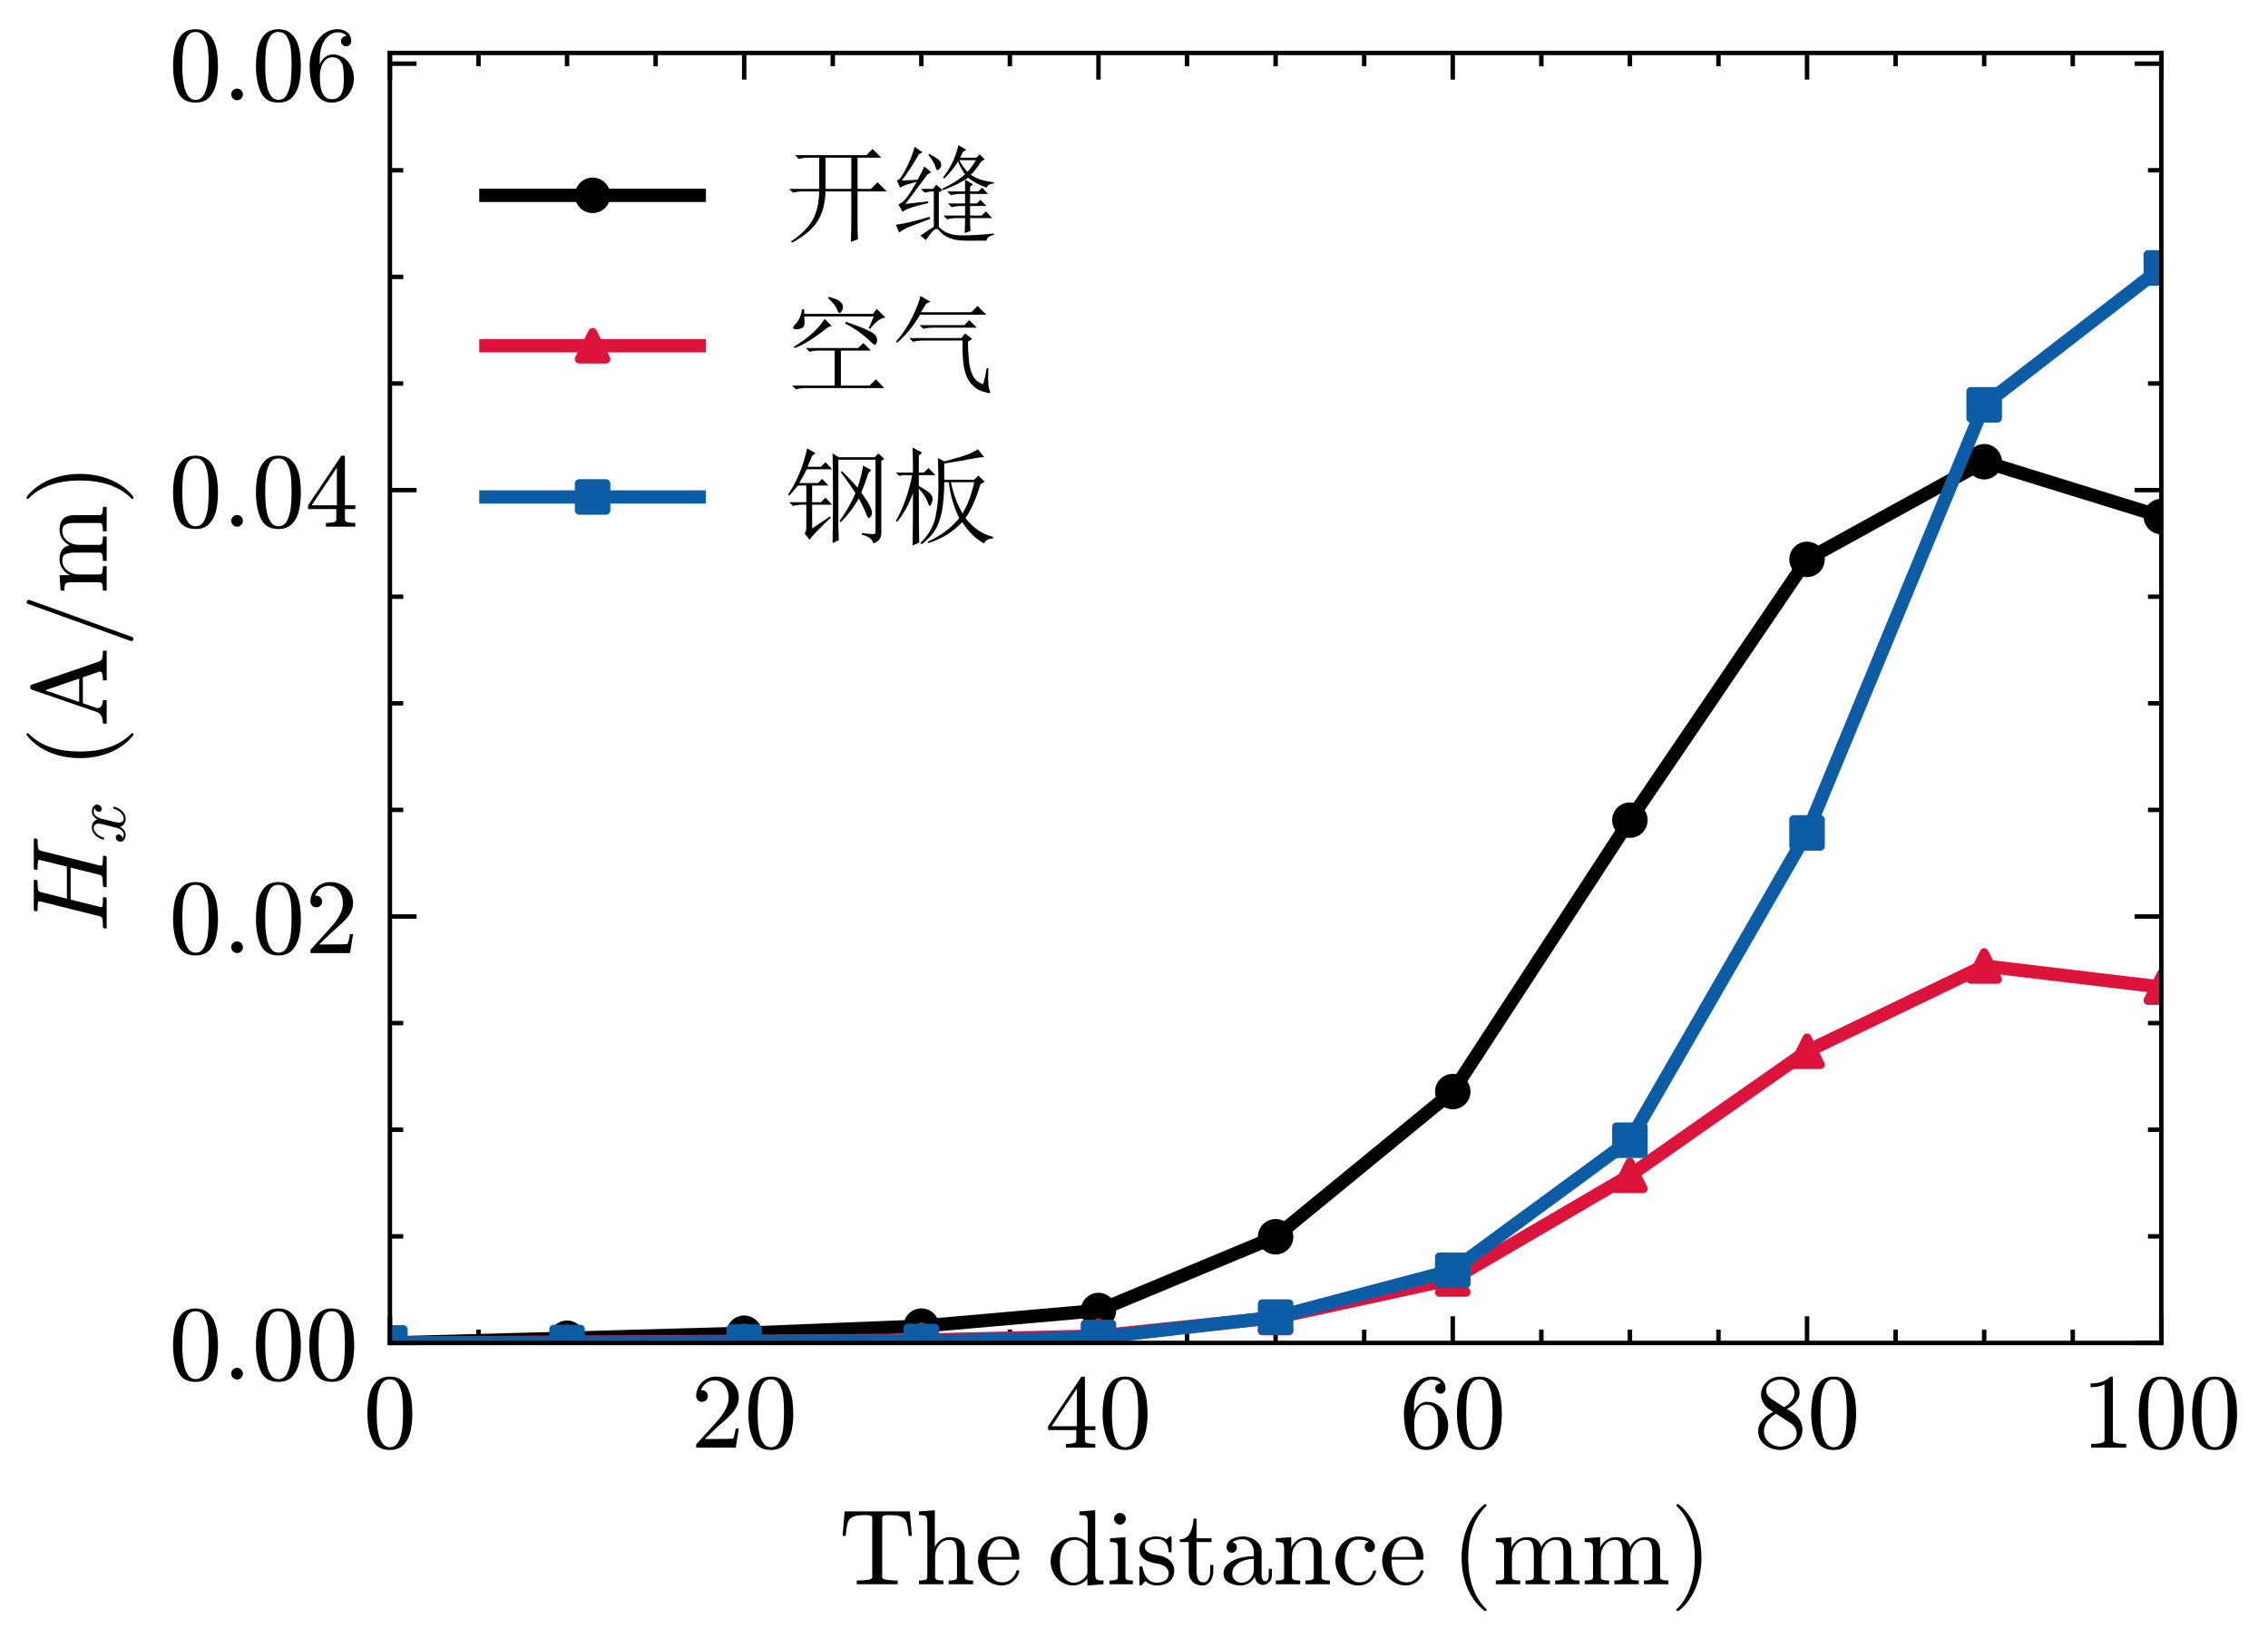 <?xml version="1.0" encoding="utf-8" standalone="no"?>
<!DOCTYPE svg PUBLIC "-//W3C//DTD SVG 1.1//EN"
  "http://www.w3.org/Graphics/SVG/1.1/DTD/svg11.dtd">
<!-- Created with matplotlib (https://matplotlib.org/) -->
<svg height="184.252pt" version="1.1" viewBox="0 0 255.118 184.252" width="255.118pt" xmlns="http://www.w3.org/2000/svg" xmlns:xlink="http://www.w3.org/1999/xlink">
 <defs>
  <style type="text/css">*{stroke-linecap:butt;stroke-linejoin:round;}</style>
 </defs>
 <g id="figure_1">
  <g id="patch_1">
   <path d="M 0 184.252 
L 255.118 184.252 
L 255.118 0 
L 0 0 
z
" style="fill:#ffffff;"/>
  </g>
  <g id="axes_1">
   <g id="patch_2">
    <path d="M 43.86 151.098 
L 243.118 151.098 
L 243.118 5.955 
L 43.86 5.955 
z
" style="fill:#ffffff;"/>
   </g>
   <g id="matplotlib.axis_1">
    <g id="xtick_1">
     <g id="line2d_1">
      <defs>
       <path d="M 0 0 
L 0 -3 
" id="m8d237d978a" style="stroke:#000000;stroke-width:0.5;"/>
      </defs>
      <g>
       <use style="stroke:#000000;stroke-width:0.5;" x="43.86" xlink:href="#m8d237d978a" y="151.098"/>
      </g>
     </g>
     <g id="line2d_2">
      <defs>
       <path d="M 0 0 
L 0 3 
" id="m10b334f732" style="stroke:#000000;stroke-width:0.5;"/>
      </defs>
      <g>
       <use style="stroke:#000000;stroke-width:0.5;" x="43.86" xlink:href="#m10b334f732" y="5.955"/>
      </g>
     </g>
     <g id="text_1">
      <!-- $\mathdefault{0}$ -->
      <g transform="translate(40.86 162.925)scale(0.12 -0.12)">
       <defs>
        <path d="M 25 -2.203 
Q 12.75 -2.203 8.328 7.875 
Q 3.906 17.969 3.906 31.891 
Q 3.906 40.578 5.484 48.234 
Q 7.078 55.906 11.781 61.25 
Q 16.5 66.609 25 66.609 
Q 31.594 66.609 35.781 63.375 
Q 39.984 60.156 42.188 55.047 
Q 44.391 49.953 45.188 44.109 
Q 46 38.281 46 31.891 
Q 46 23.297 44.406 15.797 
Q 42.828 8.297 38.188 3.047 
Q 33.547 -2.203 25 -2.203 
z
M 25 0.391 
Q 30.562 0.391 33.297 6.094 
Q 36.031 11.812 36.672 18.75 
Q 37.312 25.688 37.312 33.5 
Q 37.312 41.016 36.672 47.359 
Q 36.031 53.719 33.312 58.859 
Q 30.609 64.016 25 64.016 
Q 19.344 64.016 16.609 58.828 
Q 13.875 53.656 13.234 47.328 
Q 12.594 41.016 12.594 33.5 
Q 12.594 27.938 12.859 23 
Q 13.141 18.062 14.312 12.812 
Q 15.484 7.562 18.094 3.969 
Q 20.703 0.391 25 0.391 
z
" id="Cmr10-48"/>
       </defs>
       <use transform="translate(0 0.391)" xlink:href="#Cmr10-48"/>
      </g>
     </g>
    </g>
    <g id="xtick_2">
     <g id="line2d_3">
      <g>
       <use style="stroke:#000000;stroke-width:0.5;" x="83.712" xlink:href="#m8d237d978a" y="151.098"/>
      </g>
     </g>
     <g id="line2d_4">
      <g>
       <use style="stroke:#000000;stroke-width:0.5;" x="83.712" xlink:href="#m10b334f732" y="5.955"/>
      </g>
     </g>
     <g id="text_2">
      <!-- $\mathdefault{20}$ -->
      <g transform="translate(77.712 162.925)scale(0.12 -0.12)">
       <defs>
        <path d="M 4.984 0 
L 4.984 2.688 
Q 4.984 2.938 5.172 3.219 
L 20.703 20.406 
Q 24.219 24.219 26.406 26.797 
Q 28.609 29.391 30.75 32.766 
Q 32.906 36.141 34.156 39.625 
Q 35.406 43.109 35.406 47.016 
Q 35.406 51.125 33.891 54.859 
Q 32.375 58.594 29.375 60.844 
Q 26.375 63.094 22.125 63.094 
Q 17.781 63.094 14.312 60.469 
Q 10.844 57.859 9.422 53.719 
Q 9.812 53.812 10.5 53.812 
Q 12.75 53.812 14.328 52.297 
Q 15.922 50.781 15.922 48.391 
Q 15.922 46.094 14.328 44.5 
Q 12.75 42.922 10.5 42.922 
Q 8.156 42.922 6.562 44.547 
Q 4.984 46.188 4.984 48.391 
Q 4.984 52.156 6.391 55.438 
Q 7.812 58.734 10.469 61.297 
Q 13.141 63.875 16.484 65.234 
Q 19.828 66.609 23.578 66.609 
Q 29.297 66.609 34.219 64.188 
Q 39.156 61.766 42.031 57.344 
Q 44.922 52.938 44.922 47.016 
Q 44.922 42.672 43.016 38.766 
Q 41.109 34.859 38.125 31.656 
Q 35.156 28.469 30.516 24.406 
Q 25.875 20.359 24.422 19 
L 13.094 8.109 
L 22.703 8.109 
Q 29.781 8.109 34.547 8.219 
Q 39.312 8.344 39.594 8.594 
Q 40.766 9.859 42 17.828 
L 44.922 17.828 
L 42.094 0 
z
" id="Cmr10-50"/>
       </defs>
       <use transform="translate(0 0.391)" xlink:href="#Cmr10-50"/>
       <use transform="translate(50 0.391)" xlink:href="#Cmr10-48"/>
      </g>
     </g>
    </g>
    <g id="xtick_3">
     <g id="line2d_5">
      <g>
       <use style="stroke:#000000;stroke-width:0.5;" x="123.563" xlink:href="#m8d237d978a" y="151.098"/>
      </g>
     </g>
     <g id="line2d_6">
      <g>
       <use style="stroke:#000000;stroke-width:0.5;" x="123.563" xlink:href="#m10b334f732" y="5.955"/>
      </g>
     </g>
     <g id="text_3">
      <!-- $\mathdefault{40}$ -->
      <g transform="translate(117.563 162.925)scale(0.12 -0.12)">
       <defs>
        <path d="M 2.781 16.5 
L 2.781 20.016 
L 33.688 66.109 
Q 34.031 66.609 34.719 66.609 
L 36.188 66.609 
Q 37.312 66.609 37.312 65.484 
L 37.312 20.016 
L 47.125 20.016 
L 47.125 16.5 
L 37.312 16.5 
L 37.312 6.688 
Q 37.312 4.641 40.234 4.078 
Q 43.172 3.516 47.016 3.516 
L 47.016 0 
L 19.484 0 
L 19.484 3.516 
Q 23.344 3.516 26.266 4.078 
Q 29.203 4.641 29.203 6.688 
L 29.203 16.5 
z
M 6.109 20.016 
L 29.781 20.016 
L 29.781 55.422 
z
" id="Cmr10-52"/>
       </defs>
       <use transform="translate(0 0.391)" xlink:href="#Cmr10-52"/>
       <use transform="translate(50 0.391)" xlink:href="#Cmr10-48"/>
      </g>
     </g>
    </g>
    <g id="xtick_4">
     <g id="line2d_7">
      <g>
       <use style="stroke:#000000;stroke-width:0.5;" x="163.415" xlink:href="#m8d237d978a" y="151.098"/>
      </g>
     </g>
     <g id="line2d_8">
      <g>
       <use style="stroke:#000000;stroke-width:0.5;" x="163.415" xlink:href="#m10b334f732" y="5.955"/>
      </g>
     </g>
     <g id="text_4">
      <!-- $\mathdefault{60}$ -->
      <g transform="translate(157.415 162.925)scale(0.12 -0.12)">
       <defs>
        <path d="M 25 -2.203 
Q 18.797 -2.203 14.641 1.094 
Q 10.5 4.391 8.219 9.641 
Q 5.953 14.891 5.078 20.656 
Q 4.203 26.422 4.203 32.328 
Q 4.203 40.234 7.281 48.188 
Q 10.359 56.156 16.328 61.375 
Q 22.312 66.609 30.516 66.609 
Q 33.938 66.609 36.891 65.312 
Q 39.844 64.016 41.531 61.5 
Q 43.219 58.984 43.219 55.422 
Q 43.219 53.375 41.828 51.984 
Q 40.438 50.594 38.375 50.594 
Q 36.422 50.594 35 52 
Q 33.594 53.422 33.594 55.422 
Q 33.594 57.375 35 58.781 
Q 36.422 60.203 38.375 60.203 
L 38.922 60.203 
Q 37.641 62.016 35.328 62.859 
Q 33.016 63.719 30.516 63.719 
Q 27.484 63.719 24.922 62.391 
Q 22.359 61.078 20.312 58.828 
Q 18.266 56.594 16.891 53.875 
Q 15.531 51.172 14.766 47.703 
Q 14.016 44.234 13.812 41.203 
Q 13.625 38.188 13.625 33.594 
Q 15.375 37.703 18.594 40.312 
Q 21.828 42.922 25.875 42.922 
Q 30.328 42.922 33.984 41.109 
Q 37.641 39.312 40.281 36.109 
Q 42.922 32.906 44.312 28.797 
Q 45.703 24.703 45.703 20.516 
Q 45.703 14.656 43.094 9.344 
Q 40.484 4.047 35.734 0.922 
Q 31 -2.203 25 -2.203 
z
M 25 0.984 
Q 28.859 0.984 31.203 2.734 
Q 33.547 4.5 34.641 7.391 
Q 35.75 10.297 36.016 13.25 
Q 36.281 16.219 36.281 20.516 
Q 36.281 26.172 35.734 30.172 
Q 35.203 34.188 32.812 37.234 
Q 30.422 40.281 25.484 40.281 
Q 21.438 40.281 18.828 37.547 
Q 16.219 34.812 15.016 30.641 
Q 13.812 26.469 13.812 22.609 
Q 13.812 21.297 13.922 20.609 
Q 13.922 20.453 13.891 20.359 
Q 13.875 20.266 13.812 20.125 
Q 13.812 15.828 14.688 11.422 
Q 15.578 7.031 18.062 4 
Q 20.562 0.984 25 0.984 
z
" id="Cmr10-54"/>
       </defs>
       <use transform="translate(0 0.391)" xlink:href="#Cmr10-54"/>
       <use transform="translate(50 0.391)" xlink:href="#Cmr10-48"/>
      </g>
     </g>
    </g>
    <g id="xtick_5">
     <g id="line2d_9">
      <g>
       <use style="stroke:#000000;stroke-width:0.5;" x="203.266" xlink:href="#m8d237d978a" y="151.098"/>
      </g>
     </g>
     <g id="line2d_10">
      <g>
       <use style="stroke:#000000;stroke-width:0.5;" x="203.266" xlink:href="#m10b334f732" y="5.955"/>
      </g>
     </g>
     <g id="text_5">
      <!-- $\mathdefault{80}$ -->
      <g transform="translate(197.266 162.925)scale(0.12 -0.12)">
       <defs>
        <path d="M 4.203 15.188 
Q 4.203 21.188 8.156 25.797 
Q 12.109 30.422 18.312 33.5 
L 14.594 35.891 
Q 11.188 38.141 9.031 41.875 
Q 6.891 45.609 6.891 49.703 
Q 6.891 54.5 9.406 58.344 
Q 11.922 62.203 16.094 64.406 
Q 20.266 66.609 25 66.609 
Q 29.438 66.609 33.562 64.797 
Q 37.703 62.984 40.359 59.609 
Q 43.016 56.25 43.016 51.609 
Q 43.016 48.25 41.422 45.359 
Q 39.844 42.484 37.078 40.188 
Q 34.328 37.891 31.203 36.281 
L 36.922 32.625 
Q 40.875 30.031 43.281 25.828 
Q 45.703 21.625 45.703 17 
Q 45.703 11.578 42.797 7.125 
Q 39.891 2.688 35.109 0.234 
Q 30.328 -2.203 25 -2.203 
Q 19.828 -2.203 15.016 -0.094 
Q 10.203 2 7.203 5.984 
Q 4.203 9.969 4.203 15.188 
z
M 9.625 15.188 
Q 9.625 11.234 11.797 7.953 
Q 13.969 4.688 17.531 2.828 
Q 21.094 0.984 25 0.984 
Q 30.812 0.984 35.547 4.375 
Q 40.281 7.766 40.281 13.375 
Q 40.281 15.281 39.516 17.156 
Q 38.766 19.047 37.422 20.578 
Q 36.078 22.125 34.422 23.094 
L 21 31.781 
Q 17.875 30.125 15.25 27.578 
Q 12.641 25.047 11.125 21.875 
Q 9.625 18.703 9.625 15.188 
z
M 16.5 45.703 
L 28.609 37.891 
Q 32.812 40.328 35.5 43.797 
Q 38.188 47.266 38.188 51.609 
Q 38.188 54.984 36.297 57.781 
Q 34.422 60.594 31.391 62.156 
Q 28.375 63.719 24.906 63.719 
Q 21.875 63.719 18.797 62.547 
Q 15.719 61.375 13.719 59.047 
Q 11.719 56.734 11.719 53.609 
Q 11.719 48.922 16.5 45.703 
z
" id="Cmr10-56"/>
       </defs>
       <use transform="translate(0 0.391)" xlink:href="#Cmr10-56"/>
       <use transform="translate(50 0.391)" xlink:href="#Cmr10-48"/>
      </g>
     </g>
    </g>
    <g id="xtick_6">
     <g id="line2d_11">
      <g>
       <use style="stroke:#000000;stroke-width:0.5;" x="243.118" xlink:href="#m8d237d978a" y="151.098"/>
      </g>
     </g>
     <g id="line2d_12">
      <g>
       <use style="stroke:#000000;stroke-width:0.5;" x="243.118" xlink:href="#m10b334f732" y="5.955"/>
      </g>
     </g>
     <g id="text_6">
      <!-- $\mathdefault{100}$ -->
      <g transform="translate(234.118 162.925)scale(0.12 -0.12)">
       <defs>
        <path d="M 9.281 0 
L 9.281 3.516 
Q 21.781 3.516 21.781 6.688 
L 21.781 59.188 
Q 16.609 56.688 8.688 56.688 
L 8.688 60.203 
Q 20.953 60.203 27.203 66.609 
L 28.609 66.609 
Q 28.953 66.609 29.266 66.328 
Q 29.594 66.062 29.594 65.719 
L 29.594 6.688 
Q 29.594 3.516 42.094 3.516 
L 42.094 0 
z
" id="Cmr10-49"/>
       </defs>
       <use transform="translate(0 0.391)" xlink:href="#Cmr10-49"/>
       <use transform="translate(50 0.391)" xlink:href="#Cmr10-48"/>
       <use transform="translate(100 0.391)" xlink:href="#Cmr10-48"/>
      </g>
     </g>
    </g>
    <g id="xtick_7">
     <g id="line2d_13">
      <defs>
       <path d="M 0 0 
L 0 -1.5 
" id="m20752a1763" style="stroke:#000000;stroke-width:0.5;"/>
      </defs>
      <g>
       <use style="stroke:#000000;stroke-width:0.5;" x="53.823" xlink:href="#m20752a1763" y="151.098"/>
      </g>
     </g>
     <g id="line2d_14">
      <defs>
       <path d="M 0 0 
L 0 1.5 
" id="m185011728f" style="stroke:#000000;stroke-width:0.5;"/>
      </defs>
      <g>
       <use style="stroke:#000000;stroke-width:0.5;" x="53.823" xlink:href="#m185011728f" y="5.955"/>
      </g>
     </g>
    </g>
    <g id="xtick_8">
     <g id="line2d_15">
      <g>
       <use style="stroke:#000000;stroke-width:0.5;" x="63.786" xlink:href="#m20752a1763" y="151.098"/>
      </g>
     </g>
     <g id="line2d_16">
      <g>
       <use style="stroke:#000000;stroke-width:0.5;" x="63.786" xlink:href="#m185011728f" y="5.955"/>
      </g>
     </g>
    </g>
    <g id="xtick_9">
     <g id="line2d_17">
      <g>
       <use style="stroke:#000000;stroke-width:0.5;" x="73.749" xlink:href="#m20752a1763" y="151.098"/>
      </g>
     </g>
     <g id="line2d_18">
      <g>
       <use style="stroke:#000000;stroke-width:0.5;" x="73.749" xlink:href="#m185011728f" y="5.955"/>
      </g>
     </g>
    </g>
    <g id="xtick_10">
     <g id="line2d_19">
      <g>
       <use style="stroke:#000000;stroke-width:0.5;" x="93.675" xlink:href="#m20752a1763" y="151.098"/>
      </g>
     </g>
     <g id="line2d_20">
      <g>
       <use style="stroke:#000000;stroke-width:0.5;" x="93.675" xlink:href="#m185011728f" y="5.955"/>
      </g>
     </g>
    </g>
    <g id="xtick_11">
     <g id="line2d_21">
      <g>
       <use style="stroke:#000000;stroke-width:0.5;" x="103.638" xlink:href="#m20752a1763" y="151.098"/>
      </g>
     </g>
     <g id="line2d_22">
      <g>
       <use style="stroke:#000000;stroke-width:0.5;" x="103.638" xlink:href="#m185011728f" y="5.955"/>
      </g>
     </g>
    </g>
    <g id="xtick_12">
     <g id="line2d_23">
      <g>
       <use style="stroke:#000000;stroke-width:0.5;" x="113.6" xlink:href="#m20752a1763" y="151.098"/>
      </g>
     </g>
     <g id="line2d_24">
      <g>
       <use style="stroke:#000000;stroke-width:0.5;" x="113.6" xlink:href="#m185011728f" y="5.955"/>
      </g>
     </g>
    </g>
    <g id="xtick_13">
     <g id="line2d_25">
      <g>
       <use style="stroke:#000000;stroke-width:0.5;" x="133.526" xlink:href="#m20752a1763" y="151.098"/>
      </g>
     </g>
     <g id="line2d_26">
      <g>
       <use style="stroke:#000000;stroke-width:0.5;" x="133.526" xlink:href="#m185011728f" y="5.955"/>
      </g>
     </g>
    </g>
    <g id="xtick_14">
     <g id="line2d_27">
      <g>
       <use style="stroke:#000000;stroke-width:0.5;" x="143.489" xlink:href="#m20752a1763" y="151.098"/>
      </g>
     </g>
     <g id="line2d_28">
      <g>
       <use style="stroke:#000000;stroke-width:0.5;" x="143.489" xlink:href="#m185011728f" y="5.955"/>
      </g>
     </g>
    </g>
    <g id="xtick_15">
     <g id="line2d_29">
      <g>
       <use style="stroke:#000000;stroke-width:0.5;" x="153.452" xlink:href="#m20752a1763" y="151.098"/>
      </g>
     </g>
     <g id="line2d_30">
      <g>
       <use style="stroke:#000000;stroke-width:0.5;" x="153.452" xlink:href="#m185011728f" y="5.955"/>
      </g>
     </g>
    </g>
    <g id="xtick_16">
     <g id="line2d_31">
      <g>
       <use style="stroke:#000000;stroke-width:0.5;" x="173.378" xlink:href="#m20752a1763" y="151.098"/>
      </g>
     </g>
     <g id="line2d_32">
      <g>
       <use style="stroke:#000000;stroke-width:0.5;" x="173.378" xlink:href="#m185011728f" y="5.955"/>
      </g>
     </g>
    </g>
    <g id="xtick_17">
     <g id="line2d_33">
      <g>
       <use style="stroke:#000000;stroke-width:0.5;" x="183.341" xlink:href="#m20752a1763" y="151.098"/>
      </g>
     </g>
     <g id="line2d_34">
      <g>
       <use style="stroke:#000000;stroke-width:0.5;" x="183.341" xlink:href="#m185011728f" y="5.955"/>
      </g>
     </g>
    </g>
    <g id="xtick_18">
     <g id="line2d_35">
      <g>
       <use style="stroke:#000000;stroke-width:0.5;" x="193.303" xlink:href="#m20752a1763" y="151.098"/>
      </g>
     </g>
     <g id="line2d_36">
      <g>
       <use style="stroke:#000000;stroke-width:0.5;" x="193.303" xlink:href="#m185011728f" y="5.955"/>
      </g>
     </g>
    </g>
    <g id="xtick_19">
     <g id="line2d_37">
      <g>
       <use style="stroke:#000000;stroke-width:0.5;" x="213.229" xlink:href="#m20752a1763" y="151.098"/>
      </g>
     </g>
     <g id="line2d_38">
      <g>
       <use style="stroke:#000000;stroke-width:0.5;" x="213.229" xlink:href="#m185011728f" y="5.955"/>
      </g>
     </g>
    </g>
    <g id="xtick_20">
     <g id="line2d_39">
      <g>
       <use style="stroke:#000000;stroke-width:0.5;" x="223.192" xlink:href="#m20752a1763" y="151.098"/>
      </g>
     </g>
     <g id="line2d_40">
      <g>
       <use style="stroke:#000000;stroke-width:0.5;" x="223.192" xlink:href="#m185011728f" y="5.955"/>
      </g>
     </g>
    </g>
    <g id="xtick_21">
     <g id="line2d_41">
      <g>
       <use style="stroke:#000000;stroke-width:0.5;" x="233.155" xlink:href="#m20752a1763" y="151.098"/>
      </g>
     </g>
     <g id="line2d_42">
      <g>
       <use style="stroke:#000000;stroke-width:0.5;" x="233.155" xlink:href="#m185011728f" y="5.955"/>
      </g>
     </g>
    </g>
    <g id="text_7">
     <!-- $\rm{The\;distance\;(mm)}$ -->
     <g transform="translate(94.349 178.252)scale(0.12 -0.12)">
      <defs>
       <path d="M 16.891 0 
L 16.891 3.516 
Q 21.922 3.516 26.656 4.078 
Q 31.391 4.641 31.391 6.688 
L 31.391 61.625 
Q 31.391 63.766 30.188 64.281 
Q 29 64.797 26.312 64.797 
L 22.125 64.797 
Q 13.875 64.797 10.406 61.188 
Q 8.594 59.375 7.812 55.391 
Q 7.031 51.422 6.5 45.406 
L 3.609 45.406 
L 5.516 68.312 
L 66.609 68.312 
L 68.5 45.406 
L 65.578 45.406 
Q 64.984 51.859 64.281 55.641 
Q 63.578 59.422 61.719 61.188 
Q 58.203 64.797 50 64.797 
L 45.797 64.797 
Q 44 64.797 43 64.641 
Q 42 64.5 41.359 63.797 
Q 40.719 63.094 40.719 61.625 
L 40.719 6.688 
Q 40.719 4.641 45.453 4.078 
Q 50.203 3.516 55.172 3.516 
L 55.172 0 
z
" id="Cmr10-84"/>
       <path d="M 2.984 0 
L 2.984 3.516 
Q 6.391 3.516 8.594 4.047 
Q 10.797 4.594 10.797 6.688 
L 10.797 59.188 
Q 10.797 61.859 9.984 63.062 
Q 9.188 64.266 7.672 64.531 
Q 6.156 64.797 2.984 64.797 
L 2.984 68.312 
L 17.828 69.391 
L 17.828 35.016 
Q 19.922 39.156 23.672 41.672 
Q 27.438 44.188 31.984 44.188 
Q 38.922 44.188 42.406 40.859 
Q 45.906 37.547 45.906 30.719 
L 45.906 6.688 
Q 45.906 4.594 48.094 4.047 
Q 50.297 3.516 53.719 3.516 
L 53.719 0 
L 30.812 0 
L 30.812 3.516 
Q 34.234 3.516 36.422 4.047 
Q 38.625 4.594 38.625 6.688 
L 38.625 30.422 
Q 38.625 35.297 37.203 38.453 
Q 35.797 41.609 31.391 41.609 
Q 25.594 41.609 21.844 36.969 
Q 18.109 32.328 18.109 26.422 
L 18.109 6.688 
Q 18.109 4.594 20.312 4.047 
Q 22.516 3.516 25.875 3.516 
L 25.875 0 
z
" id="Cmr10-104"/>
       <path d="M 24.906 -1.125 
Q 18.797 -1.125 13.688 2.078 
Q 8.594 5.281 5.688 10.625 
Q 2.781 15.969 2.781 21.922 
Q 2.781 27.781 5.438 33.047 
Q 8.109 38.328 12.859 41.578 
Q 17.625 44.828 23.484 44.828 
Q 28.078 44.828 31.469 43.281 
Q 34.859 41.75 37.062 39.016 
Q 39.266 36.281 40.375 32.562 
Q 41.5 28.859 41.5 24.422 
Q 41.5 23.094 40.484 23.094 
L 11.531 23.094 
L 11.531 22.016 
Q 11.531 13.719 14.875 7.766 
Q 18.219 1.812 25.781 1.812 
Q 28.859 1.812 31.469 3.172 
Q 34.078 4.547 36 6.984 
Q 37.938 9.422 38.625 12.203 
Q 38.719 12.547 38.984 12.812 
Q 39.266 13.094 39.594 13.094 
L 40.484 13.094 
Q 41.5 13.094 41.5 11.812 
Q 40.094 6.156 35.406 2.516 
Q 30.719 -1.125 24.906 -1.125 
z
M 11.625 25.594 
L 34.422 25.594 
Q 34.422 29.344 33.375 33.203 
Q 32.328 37.062 29.875 39.625 
Q 27.438 42.188 23.484 42.188 
Q 17.828 42.188 14.719 36.891 
Q 11.625 31.594 11.625 25.594 
z
" id="Cmr10-101"/>
       <path d="M 24.422 -1.125 
Q 18.5 -1.125 13.609 2.078 
Q 8.734 5.281 6.031 10.5 
Q 3.328 15.719 3.328 21.578 
Q 3.328 27.641 6.281 32.828 
Q 9.234 38.031 14.312 41.109 
Q 19.391 44.188 25.484 44.188 
Q 29.156 44.188 32.422 42.641 
Q 35.688 41.109 38.094 38.375 
L 38.094 59.188 
Q 38.094 61.859 37.281 63.062 
Q 36.469 64.266 34.984 64.531 
Q 33.5 64.797 30.328 64.797 
L 30.328 68.312 
L 45.125 69.391 
L 45.125 9.078 
Q 45.125 6.453 45.922 5.25 
Q 46.734 4.047 48.219 3.781 
Q 49.703 3.516 52.875 3.516 
L 52.875 0 
L 37.797 -1.125 
L 37.797 5.172 
Q 35.203 2.203 31.641 0.531 
Q 28.078 -1.125 24.422 -1.125 
z
M 14.203 8.688 
Q 15.922 5.422 18.766 3.469 
Q 21.625 1.516 25 1.516 
Q 29.156 1.516 32.609 3.906 
Q 36.078 6.297 37.797 10.109 
L 37.797 34.078 
Q 36.625 36.281 34.844 38.016 
Q 33.062 39.75 30.828 40.672 
Q 28.609 41.609 26.125 41.609 
Q 20.906 41.609 17.719 38.641 
Q 14.547 35.688 13.281 31.094 
Q 12.016 26.516 12.016 21.484 
Q 12.016 17.484 12.422 14.5 
Q 12.844 11.531 14.203 8.688 
z
" id="Cmr10-100"/>
       <path d="M 3.078 0 
L 3.078 3.516 
Q 6.5 3.516 8.688 4.047 
Q 10.891 4.594 10.891 6.688 
L 10.891 33.984 
Q 10.891 37.844 9.391 38.719 
Q 7.906 39.594 3.516 39.594 
L 3.516 43.109 
L 17.922 44.188 
L 17.922 6.688 
Q 17.922 4.594 19.828 4.047 
Q 21.734 3.516 24.906 3.516 
L 24.906 0 
z
M 7.328 61.375 
Q 7.328 63.578 8.984 65.234 
Q 10.641 66.891 12.797 66.891 
Q 14.203 66.891 15.516 66.156 
Q 16.844 65.438 17.578 64.109 
Q 18.312 62.797 18.312 61.375 
Q 18.312 59.234 16.641 57.562 
Q 14.984 55.906 12.797 55.906 
Q 10.641 55.906 8.984 57.562 
Q 7.328 59.234 7.328 61.375 
z
" id="Cmr10-105"/>
       <path d="M 3.328 -0.297 
L 3.328 16.016 
Q 3.328 16.797 4.203 16.797 
L 5.422 16.797 
Q 6 16.797 6.203 16.016 
Q 8.984 1.516 19.672 1.516 
Q 24.422 1.516 27.609 3.656 
Q 30.812 5.812 30.812 10.297 
Q 30.812 13.531 28.312 15.797 
Q 25.828 18.062 22.406 18.891 
L 15.719 20.219 
Q 12.359 20.953 9.594 22.453 
Q 6.844 23.969 5.078 26.484 
Q 3.328 29 3.328 32.328 
Q 3.328 36.719 5.641 39.516 
Q 7.953 42.328 11.656 43.578 
Q 15.375 44.828 19.672 44.828 
Q 24.812 44.828 28.609 42.094 
L 31.5 44.578 
Q 31.5 44.828 31.984 44.828 
L 32.719 44.828 
Q 33.016 44.828 33.25 44.547 
Q 33.5 44.281 33.5 44 
L 33.5 30.906 
Q 33.5 29.984 32.719 29.984 
L 31.5 29.984 
Q 30.609 29.984 30.609 30.906 
Q 30.609 36.141 27.703 39.312 
Q 24.812 42.484 19.578 42.484 
Q 15.094 42.484 11.797 40.812 
Q 8.5 39.156 8.5 35.109 
Q 8.5 32.328 10.859 30.547 
Q 13.234 28.766 16.406 27.984 
L 23.188 26.703 
Q 26.609 25.922 29.562 24.062 
Q 32.516 22.219 34.25 19.375 
Q 35.984 16.547 35.984 12.984 
Q 35.984 9.375 34.734 6.703 
Q 33.5 4.047 31.266 2.281 
Q 29.047 0.531 26.016 -0.297 
Q 23 -1.125 19.672 -1.125 
Q 13.422 -1.125 8.984 3.078 
L 5.328 -0.875 
Q 5.328 -1.125 4.781 -1.125 
L 4.203 -1.125 
Q 3.328 -1.125 3.328 -0.297 
z
" id="Cmr10-115"/>
       <path d="M 10.203 12.016 
L 10.203 39.594 
L 1.906 39.594 
L 1.906 42.188 
Q 8.453 42.188 11.516 48.281 
Q 14.594 54.391 14.594 61.531 
L 17.484 61.531 
L 17.484 43.109 
L 31.594 43.109 
L 31.594 39.594 
L 17.484 39.594 
L 17.484 12.203 
Q 17.484 8.062 18.875 4.938 
Q 20.266 1.812 23.875 1.812 
Q 27.297 1.812 28.812 5.109 
Q 30.328 8.406 30.328 12.203 
L 30.328 18.109 
L 33.203 18.109 
L 33.203 12.016 
Q 33.203 8.891 32.047 5.828 
Q 30.906 2.781 28.656 0.828 
Q 26.422 -1.125 23.188 -1.125 
Q 17.188 -1.125 13.688 2.469 
Q 10.203 6.062 10.203 12.016 
z
" id="Cmr10-116"/>
       <path d="M 4 9.812 
Q 4 15.766 8.688 19.5 
Q 13.375 23.25 19.938 24.781 
Q 26.516 26.312 32.422 26.312 
L 32.422 30.422 
Q 32.422 33.297 31.156 36 
Q 29.891 38.719 27.484 40.453 
Q 25.094 42.188 22.219 42.188 
Q 15.578 42.188 12.109 39.203 
Q 14.016 39.203 15.25 37.766 
Q 16.5 36.328 16.5 34.422 
Q 16.5 32.422 15.078 31 
Q 13.672 29.594 11.719 29.594 
Q 9.719 29.594 8.297 31 
Q 6.891 32.422 6.891 34.422 
Q 6.891 39.703 11.672 42.266 
Q 16.453 44.828 22.219 44.828 
Q 26.266 44.828 30.359 43.094 
Q 34.469 41.359 37.078 38.125 
Q 39.703 34.906 39.703 30.609 
L 39.703 8.109 
Q 39.703 6.156 40.531 4.516 
Q 41.359 2.875 43.109 2.875 
Q 44.781 2.875 45.578 4.531 
Q 46.391 6.203 46.391 8.109 
L 46.391 14.5 
L 49.312 14.5 
L 49.312 8.109 
Q 49.312 5.859 48.141 3.828 
Q 46.969 1.812 44.984 0.609 
Q 43.016 -0.594 40.719 -0.594 
Q 37.797 -0.594 35.672 1.672 
Q 33.547 3.953 33.297 7.078 
Q 31.453 3.328 27.828 1.094 
Q 24.219 -1.125 20.125 -1.125 
Q 16.312 -1.125 12.625 0 
Q 8.938 1.125 6.469 3.531 
Q 4 5.953 4 9.812 
z
M 12.109 9.812 
Q 12.109 6.297 14.688 3.906 
Q 17.281 1.516 20.797 1.516 
Q 24.031 1.516 26.656 3.125 
Q 29.297 4.734 30.859 7.516 
Q 32.422 10.297 32.422 13.375 
L 32.422 23.781 
Q 27.875 23.781 23.109 22.281 
Q 18.359 20.797 15.234 17.625 
Q 12.109 14.453 12.109 9.812 
z
" id="Cmr10-97"/>
       <path d="M 2.984 0 
L 2.984 3.516 
Q 6.391 3.516 8.594 4.047 
Q 10.797 4.594 10.797 6.688 
L 10.797 33.984 
Q 10.797 36.672 9.984 37.859 
Q 9.188 39.062 7.672 39.328 
Q 6.156 39.594 2.984 39.594 
L 2.984 43.109 
L 17.484 44.188 
L 17.484 34.422 
Q 19.484 38.719 23.406 41.453 
Q 27.344 44.188 31.984 44.188 
Q 38.922 44.188 42.406 40.859 
Q 45.906 37.547 45.906 30.719 
L 45.906 6.688 
Q 45.906 4.594 48.094 4.047 
Q 50.297 3.516 53.719 3.516 
L 53.719 0 
L 30.812 0 
L 30.812 3.516 
Q 34.234 3.516 36.422 4.047 
Q 38.625 4.594 38.625 6.688 
L 38.625 30.422 
Q 38.625 35.297 37.203 38.453 
Q 35.797 41.609 31.391 41.609 
Q 25.594 41.609 21.844 36.969 
Q 18.109 32.328 18.109 26.422 
L 18.109 6.688 
Q 18.109 4.594 20.312 4.047 
Q 22.516 3.516 25.875 3.516 
L 25.875 0 
z
" id="Cmr10-110"/>
       <path d="M 24.906 -1.125 
Q 18.844 -1.125 13.906 2.016 
Q 8.984 5.172 6.156 10.422 
Q 3.328 15.672 3.328 21.578 
Q 3.328 27.484 6.125 32.906 
Q 8.938 38.328 13.891 41.578 
Q 18.844 44.828 24.906 44.828 
Q 30.766 44.828 35.562 42.531 
Q 40.375 40.234 40.375 35.016 
Q 40.375 33.062 38.984 31.609 
Q 37.594 30.172 35.594 30.172 
Q 33.594 30.172 32.203 31.609 
Q 30.812 33.062 30.812 35.016 
Q 30.812 36.766 31.938 38.062 
Q 33.062 39.359 34.719 39.703 
Q 31.25 41.891 25 41.891 
Q 20.219 41.891 17.281 38.719 
Q 14.359 35.547 13.188 30.859 
Q 12.016 26.172 12.016 21.578 
Q 12.016 16.75 13.453 12.234 
Q 14.891 7.719 18.094 4.766 
Q 21.297 1.812 26.125 1.812 
Q 30.859 1.812 34.172 4.719 
Q 37.5 7.625 38.719 12.312 
Q 38.719 12.891 39.5 12.891 
L 40.719 12.891 
Q 41.016 12.891 41.25 12.625 
Q 41.5 12.359 41.5 12.016 
L 41.5 11.719 
Q 39.984 5.812 35.484 2.344 
Q 31 -1.125 24.906 -1.125 
z
" id="Cmr10-99"/>
       <path d="M 31 -24.812 
Q 25.438 -20.406 21.406 -14.719 
Q 17.391 -9.031 14.812 -2.578 
Q 12.25 3.859 10.984 10.891 
Q 9.719 17.922 9.719 25 
Q 9.719 32.172 10.984 39.203 
Q 12.25 46.234 14.859 52.734 
Q 17.484 59.234 21.531 64.891 
Q 25.594 70.562 31 74.812 
Q 31 75 31.5 75 
L 32.422 75 
Q 32.719 75 32.953 74.734 
Q 33.203 74.469 33.203 74.125 
Q 33.203 73.688 33.016 73.484 
Q 28.125 68.703 24.875 63.234 
Q 21.625 57.766 19.641 51.578 
Q 17.672 45.406 16.797 38.781 
Q 15.922 32.172 15.922 25 
Q 15.922 -6.781 32.906 -23.297 
Q 33.203 -23.578 33.203 -24.125 
Q 33.203 -24.359 32.938 -24.672 
Q 32.672 -25 32.422 -25 
L 31.5 -25 
Q 31 -25 31 -24.812 
z
" id="Cmr10-40"/>
       <path d="M 2.984 0 
L 2.984 3.516 
Q 6.391 3.516 8.594 4.047 
Q 10.797 4.594 10.797 6.688 
L 10.797 33.984 
Q 10.797 36.672 9.984 37.859 
Q 9.188 39.062 7.672 39.328 
Q 6.156 39.594 2.984 39.594 
L 2.984 43.109 
L 17.484 44.188 
L 17.484 34.422 
Q 19.484 38.719 23.406 41.453 
Q 27.344 44.188 31.984 44.188 
Q 43.5 44.188 45.516 34.812 
Q 47.516 39.016 51.359 41.594 
Q 55.219 44.188 59.812 44.188 
Q 64.359 44.188 67.453 42.719 
Q 70.562 41.266 72.125 38.25 
Q 73.688 35.25 73.688 30.719 
L 73.688 6.688 
Q 73.688 4.594 75.906 4.047 
Q 78.125 3.516 81.5 3.516 
L 81.5 0 
L 58.594 0 
L 58.594 3.516 
Q 62.016 3.516 64.203 4.047 
Q 66.406 4.594 66.406 6.688 
L 66.406 30.422 
Q 66.406 35.453 64.984 38.531 
Q 63.578 41.609 59.188 41.609 
Q 53.422 41.609 49.656 36.969 
Q 45.906 32.328 45.906 26.422 
L 45.906 6.688 
Q 45.906 4.594 48.094 4.047 
Q 50.297 3.516 53.719 3.516 
L 53.719 0 
L 30.812 0 
L 30.812 3.516 
Q 34.234 3.516 36.422 4.047 
Q 38.625 4.594 38.625 6.688 
L 38.625 30.422 
Q 38.625 35.297 37.203 38.453 
Q 35.797 41.609 31.391 41.609 
Q 25.594 41.609 21.844 36.969 
Q 18.109 32.328 18.109 26.422 
L 18.109 6.688 
Q 18.109 4.594 20.312 4.047 
Q 22.516 3.516 25.875 3.516 
L 25.875 0 
z
" id="Cmr10-109"/>
       <path d="M 6.5 -25 
Q 5.609 -25 5.609 -24.125 
Q 5.609 -23.688 5.812 -23.484 
Q 22.906 -6.781 22.906 25 
Q 22.906 56.781 6 73.297 
Q 5.609 73.531 5.609 74.125 
Q 5.609 74.469 5.875 74.734 
Q 6.156 75 6.5 75 
L 7.422 75 
Q 7.719 75 7.906 74.812 
Q 15.094 69.141 19.875 61.031 
Q 24.656 52.938 26.875 43.75 
Q 29.109 34.578 29.109 25 
Q 29.109 17.922 27.906 11.062 
Q 26.703 4.203 24.094 -2.453 
Q 21.484 -9.125 17.484 -14.766 
Q 13.484 -20.406 7.906 -24.812 
Q 7.719 -25 7.422 -25 
z
" id="Cmr10-41"/>
      </defs>
      <use xlink:href="#Cmr10-84"/>
      <use transform="translate(72.217 0)" xlink:href="#Cmr10-104"/>
      <use transform="translate(127.734 0)" xlink:href="#Cmr10-101"/>
      <use transform="translate(195.258 0)" xlink:href="#Cmr10-100"/>
      <use transform="translate(250.776 0)" xlink:href="#Cmr10-105"/>
      <use transform="translate(278.462 0)" xlink:href="#Cmr10-115"/>
      <use transform="translate(317.866 0)" xlink:href="#Cmr10-116"/>
      <use transform="translate(356.684 0)" xlink:href="#Cmr10-97"/>
      <use transform="translate(406.684 0)" xlink:href="#Cmr10-110"/>
      <use transform="translate(462.202 0)" xlink:href="#Cmr10-99"/>
      <use transform="translate(506.587 0)" xlink:href="#Cmr10-101"/>
      <use transform="translate(574.111 0)" xlink:href="#Cmr10-40"/>
      <use transform="translate(612.929 0)" xlink:href="#Cmr10-109"/>
      <use transform="translate(696.23 0)" xlink:href="#Cmr10-109"/>
      <use transform="translate(779.531 0)" xlink:href="#Cmr10-41"/>
     </g>
    </g>
   </g>
   <g id="matplotlib.axis_2">
    <g id="ytick_1">
     <g id="line2d_43">
      <defs>
       <path d="M 0 0 
L 3 0 
" id="mb05a1a2995" style="stroke:#000000;stroke-width:0.5;"/>
      </defs>
      <g>
       <use style="stroke:#000000;stroke-width:0.5;" x="43.86" xlink:href="#mb05a1a2995" y="151.098"/>
      </g>
     </g>
     <g id="line2d_44">
      <defs>
       <path d="M 0 0 
L -3 0 
" id="m6d6b599dfd" style="stroke:#000000;stroke-width:0.5;"/>
      </defs>
      <g>
       <use style="stroke:#000000;stroke-width:0.5;" x="243.118" xlink:href="#m6d6b599dfd" y="151.098"/>
      </g>
     </g>
     <g id="text_8">
      <!-- $\mathdefault{0.00}$ -->
      <g transform="translate(19 155.261)scale(0.12 -0.12)">
       <defs>
        <path d="M 8.406 5.516 
Q 8.406 7.766 10.062 9.375 
Q 11.719 10.984 13.922 10.984 
Q 15.281 10.984 16.594 10.25 
Q 17.922 9.516 18.656 8.203 
Q 19.391 6.891 19.391 5.516 
Q 19.391 3.328 17.766 1.656 
Q 16.156 0 13.922 0 
Q 11.719 0 10.062 1.656 
Q 8.406 3.328 8.406 5.516 
z
" id="Cmr10-46"/>
       </defs>
       <use transform="translate(0 0.391)" xlink:href="#Cmr10-48"/>
       <use transform="translate(50 0.391)" xlink:href="#Cmr10-46"/>
       <use transform="translate(77.686 0.391)" xlink:href="#Cmr10-48"/>
       <use transform="translate(127.686 0.391)" xlink:href="#Cmr10-48"/>
      </g>
     </g>
    </g>
    <g id="ytick_2">
     <g id="line2d_45">
      <g>
       <use style="stroke:#000000;stroke-width:0.5;" x="43.86" xlink:href="#mb05a1a2995" y="103.12"/>
      </g>
     </g>
     <g id="line2d_46">
      <g>
       <use style="stroke:#000000;stroke-width:0.5;" x="243.118" xlink:href="#m6d6b599dfd" y="103.12"/>
      </g>
     </g>
     <g id="text_9">
      <!-- $\mathdefault{0.02}$ -->
      <g transform="translate(19 107.283)scale(0.12 -0.12)">
       <use transform="translate(0 0.391)" xlink:href="#Cmr10-48"/>
       <use transform="translate(50 0.391)" xlink:href="#Cmr10-46"/>
       <use transform="translate(77.686 0.391)" xlink:href="#Cmr10-48"/>
       <use transform="translate(127.686 0.391)" xlink:href="#Cmr10-50"/>
      </g>
     </g>
    </g>
    <g id="ytick_3">
     <g id="line2d_47">
      <g>
       <use style="stroke:#000000;stroke-width:0.5;" x="43.86" xlink:href="#mb05a1a2995" y="55.142"/>
      </g>
     </g>
     <g id="line2d_48">
      <g>
       <use style="stroke:#000000;stroke-width:0.5;" x="243.118" xlink:href="#m6d6b599dfd" y="55.142"/>
      </g>
     </g>
     <g id="text_10">
      <!-- $\mathdefault{0.04}$ -->
      <g transform="translate(19 59.305)scale(0.12 -0.12)">
       <use transform="translate(0 0.391)" xlink:href="#Cmr10-48"/>
       <use transform="translate(50 0.391)" xlink:href="#Cmr10-46"/>
       <use transform="translate(77.686 0.391)" xlink:href="#Cmr10-48"/>
       <use transform="translate(127.686 0.391)" xlink:href="#Cmr10-52"/>
      </g>
     </g>
    </g>
    <g id="ytick_4">
     <g id="line2d_49">
      <g>
       <use style="stroke:#000000;stroke-width:0.5;" x="43.86" xlink:href="#mb05a1a2995" y="7.164"/>
      </g>
     </g>
     <g id="line2d_50">
      <g>
       <use style="stroke:#000000;stroke-width:0.5;" x="243.118" xlink:href="#m6d6b599dfd" y="7.164"/>
      </g>
     </g>
     <g id="text_11">
      <!-- $\mathdefault{0.06}$ -->
      <g transform="translate(19 11.327)scale(0.12 -0.12)">
       <use transform="translate(0 0.391)" xlink:href="#Cmr10-48"/>
       <use transform="translate(50 0.391)" xlink:href="#Cmr10-46"/>
       <use transform="translate(77.686 0.391)" xlink:href="#Cmr10-48"/>
       <use transform="translate(127.686 0.391)" xlink:href="#Cmr10-54"/>
      </g>
     </g>
    </g>
    <g id="ytick_5">
     <g id="line2d_51">
      <defs>
       <path d="M 0 0 
L 1.5 0 
" id="m774716a370" style="stroke:#000000;stroke-width:0.5;"/>
      </defs>
      <g>
       <use style="stroke:#000000;stroke-width:0.5;" x="43.86" xlink:href="#m774716a370" y="139.103"/>
      </g>
     </g>
     <g id="line2d_52">
      <defs>
       <path d="M 0 0 
L -1.5 0 
" id="m155b2933d4" style="stroke:#000000;stroke-width:0.5;"/>
      </defs>
      <g>
       <use style="stroke:#000000;stroke-width:0.5;" x="243.118" xlink:href="#m155b2933d4" y="139.103"/>
      </g>
     </g>
    </g>
    <g id="ytick_6">
     <g id="line2d_53">
      <g>
       <use style="stroke:#000000;stroke-width:0.5;" x="43.86" xlink:href="#m774716a370" y="127.109"/>
      </g>
     </g>
     <g id="line2d_54">
      <g>
       <use style="stroke:#000000;stroke-width:0.5;" x="243.118" xlink:href="#m155b2933d4" y="127.109"/>
      </g>
     </g>
    </g>
    <g id="ytick_7">
     <g id="line2d_55">
      <g>
       <use style="stroke:#000000;stroke-width:0.5;" x="43.86" xlink:href="#m774716a370" y="115.114"/>
      </g>
     </g>
     <g id="line2d_56">
      <g>
       <use style="stroke:#000000;stroke-width:0.5;" x="243.118" xlink:href="#m155b2933d4" y="115.114"/>
      </g>
     </g>
    </g>
    <g id="ytick_8">
     <g id="line2d_57">
      <g>
       <use style="stroke:#000000;stroke-width:0.5;" x="43.86" xlink:href="#m774716a370" y="91.125"/>
      </g>
     </g>
     <g id="line2d_58">
      <g>
       <use style="stroke:#000000;stroke-width:0.5;" x="243.118" xlink:href="#m155b2933d4" y="91.125"/>
      </g>
     </g>
    </g>
    <g id="ytick_9">
     <g id="line2d_59">
      <g>
       <use style="stroke:#000000;stroke-width:0.5;" x="43.86" xlink:href="#m774716a370" y="79.131"/>
      </g>
     </g>
     <g id="line2d_60">
      <g>
       <use style="stroke:#000000;stroke-width:0.5;" x="243.118" xlink:href="#m155b2933d4" y="79.131"/>
      </g>
     </g>
    </g>
    <g id="ytick_10">
     <g id="line2d_61">
      <g>
       <use style="stroke:#000000;stroke-width:0.5;" x="43.86" xlink:href="#m774716a370" y="67.136"/>
      </g>
     </g>
     <g id="line2d_62">
      <g>
       <use style="stroke:#000000;stroke-width:0.5;" x="243.118" xlink:href="#m155b2933d4" y="67.136"/>
      </g>
     </g>
    </g>
    <g id="ytick_11">
     <g id="line2d_63">
      <g>
       <use style="stroke:#000000;stroke-width:0.5;" x="43.86" xlink:href="#m774716a370" y="43.147"/>
      </g>
     </g>
     <g id="line2d_64">
      <g>
       <use style="stroke:#000000;stroke-width:0.5;" x="243.118" xlink:href="#m155b2933d4" y="43.147"/>
      </g>
     </g>
    </g>
    <g id="ytick_12">
     <g id="line2d_65">
      <g>
       <use style="stroke:#000000;stroke-width:0.5;" x="43.86" xlink:href="#m774716a370" y="31.153"/>
      </g>
     </g>
     <g id="line2d_66">
      <g>
       <use style="stroke:#000000;stroke-width:0.5;" x="243.118" xlink:href="#m155b2933d4" y="31.153"/>
      </g>
     </g>
    </g>
    <g id="ytick_13">
     <g id="line2d_67">
      <g>
       <use style="stroke:#000000;stroke-width:0.5;" x="43.86" xlink:href="#m774716a370" y="19.158"/>
      </g>
     </g>
     <g id="line2d_68">
      <g>
       <use style="stroke:#000000;stroke-width:0.5;" x="243.118" xlink:href="#m155b2933d4" y="19.158"/>
      </g>
     </g>
    </g>
    <g id="text_12">
     <!-- $H_x\;\rm{(A/m)}$ -->
     <g transform="translate(12 104.926)rotate(-90)scale(0.12 -0.12)">
      <defs>
       <path d="M 4.688 0 
Q 3.719 0 3.719 1.312 
Q 3.766 1.562 3.906 2.172 
Q 4.047 2.781 4.312 3.141 
Q 4.594 3.516 4.984 3.516 
Q 11.078 3.516 13.484 4.203 
Q 14.797 4.641 15.375 6.891 
L 29.109 61.812 
Q 29.297 62.797 29.297 63.188 
Q 29.297 64.266 28.078 64.406 
Q 26.219 64.797 20.906 64.797 
Q 19.922 64.797 19.922 66.109 
Q 20.266 67.391 20.453 67.844 
Q 20.656 68.312 21.578 68.312 
L 48.484 68.312 
Q 49.516 68.312 49.516 67 
Q 49.469 66.75 49.312 66.156 
Q 49.172 65.578 48.922 65.188 
Q 48.688 64.797 48.188 64.797 
Q 42.094 64.797 39.703 64.109 
Q 38.375 63.625 37.797 61.375 
L 31.781 37.312 
L 61.812 37.312 
L 67.922 61.812 
Q 68.109 62.797 68.109 63.188 
Q 68.109 64.266 66.891 64.406 
Q 64.984 64.797 59.719 64.797 
Q 58.688 64.797 58.688 66.109 
Q 59.031 67.391 59.219 67.844 
Q 59.422 68.312 60.406 68.312 
L 87.312 68.312 
Q 88.281 68.312 88.281 67 
Q 88.234 66.75 88.078 66.141 
Q 87.938 65.531 87.672 65.156 
Q 87.406 64.797 87.016 64.797 
Q 80.906 64.797 78.516 64.109 
Q 77.203 63.672 76.609 61.375 
L 62.891 6.5 
Q 62.703 5.516 62.703 5.078 
Q 62.703 4.047 63.922 3.906 
Q 65.828 3.516 71.094 3.516 
Q 72.125 3.516 72.125 2.203 
Q 71.828 1.031 71.531 0.516 
Q 71.234 0 70.406 0 
L 43.5 0 
Q 42.484 0 42.484 1.312 
Q 42.672 2.047 42.766 2.391 
Q 42.875 2.734 43.141 3.125 
Q 43.406 3.516 43.797 3.516 
Q 49.906 3.516 52.297 4.203 
Q 53.609 4.641 54.203 6.891 
L 60.891 33.797 
L 30.906 33.797 
L 24.125 6.5 
Q 23.875 5.281 23.875 5.078 
Q 23.875 4.047 25.094 3.906 
Q 27 3.516 32.328 3.516 
Q 33.297 3.516 33.297 2.203 
Q 32.953 0.875 32.734 0.438 
Q 32.516 0 31.594 0 
z
" id="Cmmi10-72"/>
       <path d="M 7.812 2.875 
Q 9.578 1.516 12.797 1.516 
Q 15.922 1.516 18.312 4.516 
Q 20.703 7.516 21.578 11.078 
L 26.125 28.812 
Q 27.203 33.641 27.203 35.406 
Q 27.203 37.891 25.812 39.75 
Q 24.422 41.609 21.922 41.609 
Q 18.75 41.609 15.969 39.625 
Q 13.188 37.641 11.281 34.594 
Q 9.375 31.547 8.594 28.422 
Q 8.406 27.781 7.812 27.781 
L 6.594 27.781 
Q 5.812 27.781 5.812 28.719 
L 5.812 29 
Q 6.781 32.719 9.125 36.25 
Q 11.469 39.797 14.859 41.984 
Q 18.266 44.188 22.125 44.188 
Q 25.781 44.188 28.734 42.234 
Q 31.688 40.281 32.906 36.922 
Q 34.625 39.984 37.281 42.078 
Q 39.938 44.188 43.109 44.188 
Q 45.266 44.188 47.5 43.422 
Q 49.75 42.672 51.172 41.109 
Q 52.594 39.547 52.594 37.203 
Q 52.594 34.672 50.953 32.828 
Q 49.312 31 46.781 31 
Q 45.172 31 44.094 32.031 
Q 43.016 33.062 43.016 34.625 
Q 43.016 36.719 44.453 38.297 
Q 45.906 39.891 47.906 40.188 
Q 46.094 41.609 42.922 41.609 
Q 39.703 41.609 37.328 38.625 
Q 34.969 35.641 33.984 31.984 
L 29.594 14.312 
Q 28.516 10.297 28.516 7.719 
Q 28.516 5.172 29.953 3.344 
Q 31.391 1.516 33.797 1.516 
Q 38.484 1.516 42.156 5.641 
Q 45.844 9.766 47.016 14.703 
Q 47.219 15.281 47.797 15.281 
L 49.031 15.281 
Q 49.422 15.281 49.656 15.016 
Q 49.906 14.75 49.906 14.406 
Q 49.906 14.312 49.812 14.109 
Q 48.391 8.156 43.844 3.516 
Q 39.312 -1.125 33.594 -1.125 
Q 29.938 -1.125 26.984 0.844 
Q 24.031 2.828 22.797 6.203 
Q 21.234 3.266 18.469 1.062 
Q 15.719 -1.125 12.594 -1.125 
Q 10.453 -1.125 8.172 -0.359 
Q 5.906 0.391 4.484 1.953 
Q 3.078 3.516 3.078 5.906 
Q 3.078 8.25 4.703 10.172 
Q 6.344 12.109 8.797 12.109 
Q 10.453 12.109 11.578 11.109 
Q 12.703 10.109 12.703 8.5 
Q 12.703 6.391 11.297 4.828 
Q 9.906 3.266 7.812 2.875 
z
" id="Cmmi10-120"/>
       <path d="M 3.219 0 
L 3.219 3.516 
Q 12.156 3.516 14.203 9.422 
L 35.203 70.516 
Q 35.5 71.578 36.812 71.578 
L 38.094 71.578 
Q 39.406 71.578 39.703 70.516 
L 61.625 6.688 
Q 62.547 4.594 65.156 4.047 
Q 67.781 3.516 71.688 3.516 
L 71.688 0 
L 43.797 0 
L 43.797 3.516 
Q 52.094 3.516 52.094 6.203 
L 52.094 6.688 
L 46.688 22.312 
L 22.406 22.312 
L 17.922 9.422 
Q 17.828 9.078 17.828 8.406 
Q 17.828 5.906 20.188 4.703 
Q 22.562 3.516 25.297 3.516 
L 25.297 0 
z
M 23.578 25.781 
L 45.516 25.781 
L 34.516 57.719 
z
" id="Cmr10-65"/>
       <path d="M 5.609 -23 
Q 5.609 -22.703 5.719 -22.609 
L 40.484 73.781 
Q 40.672 74.359 41.156 74.672 
Q 41.656 75 42.281 75 
Q 43.172 75 43.719 74.453 
Q 44.281 73.922 44.281 73 
L 44.281 72.609 
L 9.516 -23.781 
Q 8.938 -25 7.625 -25 
Q 6.781 -25 6.188 -24.406 
Q 5.609 -23.828 5.609 -23 
z
" id="Cmmi10-61"/>
      </defs>
      <use xlink:href="#Cmmi10-72"/>
      <use transform="translate(83.105 -17.006)scale(0.7)" xlink:href="#Cmmi10-120"/>
      <use transform="translate(153.826 0)" xlink:href="#Cmr10-40"/>
      <use transform="translate(192.644 0)" xlink:href="#Cmr10-65"/>
      <use transform="translate(267.644 0)" xlink:href="#Cmmi10-61"/>
      <use transform="translate(317.644 0)" xlink:href="#Cmr10-109"/>
      <use transform="translate(400.945 0)" xlink:href="#Cmr10-41"/>
     </g>
    </g>
   </g>
   <g id="line2d_69">
    <path clip-path="url(#pba64fdbd2e)" d="M 43.86 151.098 
L 63.786 150.57 
L 83.712 150.007 
L 103.638 149.205 
L 123.563 147.452 
L 143.489 139.151 
L 163.415 122.815 
L 183.341 92.277 
L 203.266 62.938 
L 223.192 51.951 
L 243.118 58.117 
" style="fill:none;stroke:#000000;stroke-linecap:square;stroke-width:1.5;"/>
    <defs>
     <path d="M 0 1.5 
C 0.398 1.5 0.779 1.342 1.061 1.061 
C 1.342 0.779 1.5 0.398 1.5 0 
C 1.5 -0.398 1.342 -0.779 1.061 -1.061 
C 0.779 -1.342 0.398 -1.5 0 -1.5 
C -0.398 -1.5 -0.779 -1.342 -1.061 -1.061 
C -1.342 -0.779 -1.5 -0.398 -1.5 0 
C -1.5 0.398 -1.342 0.779 -1.061 1.061 
C -0.779 1.342 -0.398 1.5 0 1.5 
z
" id="m7af6e1dc98" style="stroke:#000000;"/>
    </defs>
    <g clip-path="url(#pba64fdbd2e)">
     <use style="stroke:#000000;" x="43.86" xlink:href="#m7af6e1dc98" y="151.098"/>
     <use style="stroke:#000000;" x="63.786" xlink:href="#m7af6e1dc98" y="150.57"/>
     <use style="stroke:#000000;" x="83.712" xlink:href="#m7af6e1dc98" y="150.007"/>
     <use style="stroke:#000000;" x="103.638" xlink:href="#m7af6e1dc98" y="149.205"/>
     <use style="stroke:#000000;" x="123.563" xlink:href="#m7af6e1dc98" y="147.452"/>
     <use style="stroke:#000000;" x="143.489" xlink:href="#m7af6e1dc98" y="139.151"/>
     <use style="stroke:#000000;" x="163.415" xlink:href="#m7af6e1dc98" y="122.815"/>
     <use style="stroke:#000000;" x="183.341" xlink:href="#m7af6e1dc98" y="92.277"/>
     <use style="stroke:#000000;" x="203.266" xlink:href="#m7af6e1dc98" y="62.938"/>
     <use style="stroke:#000000;" x="223.192" xlink:href="#m7af6e1dc98" y="51.951"/>
     <use style="stroke:#000000;" x="243.118" xlink:href="#m7af6e1dc98" y="58.117"/>
    </g>
   </g>
   <g id="line2d_70">
    <path clip-path="url(#pba64fdbd2e)" d="M 43.86 151.098 
L 63.786 151.01 
L 83.712 150.914 
L 103.638 150.783 
L 123.563 150.319 
L 143.489 148.243 
L 163.415 143.901 
L 183.341 132.243 
L 203.266 118.281 
L 223.192 108.685 
L 243.118 111.06 
" style="fill:none;stroke:#dc143c;stroke-linecap:square;stroke-width:1.5;"/>
    <defs>
     <path d="M 0 -1.5 
L -1.5 1.5 
L 1.5 1.5 
z
" id="med459195d6" style="stroke:#dc143c;stroke-linejoin:miter;"/>
    </defs>
    <g clip-path="url(#pba64fdbd2e)">
     <use style="fill:#dc143c;stroke:#dc143c;stroke-linejoin:miter;" x="43.86" xlink:href="#med459195d6" y="151.098"/>
     <use style="fill:#dc143c;stroke:#dc143c;stroke-linejoin:miter;" x="63.786" xlink:href="#med459195d6" y="151.01"/>
     <use style="fill:#dc143c;stroke:#dc143c;stroke-linejoin:miter;" x="83.712" xlink:href="#med459195d6" y="150.914"/>
     <use style="fill:#dc143c;stroke:#dc143c;stroke-linejoin:miter;" x="103.638" xlink:href="#med459195d6" y="150.783"/>
     <use style="fill:#dc143c;stroke:#dc143c;stroke-linejoin:miter;" x="123.563" xlink:href="#med459195d6" y="150.319"/>
     <use style="fill:#dc143c;stroke:#dc143c;stroke-linejoin:miter;" x="143.489" xlink:href="#med459195d6" y="148.243"/>
     <use style="fill:#dc143c;stroke:#dc143c;stroke-linejoin:miter;" x="163.415" xlink:href="#med459195d6" y="143.901"/>
     <use style="fill:#dc143c;stroke:#dc143c;stroke-linejoin:miter;" x="183.341" xlink:href="#med459195d6" y="132.243"/>
     <use style="fill:#dc143c;stroke:#dc143c;stroke-linejoin:miter;" x="203.266" xlink:href="#med459195d6" y="118.281"/>
     <use style="fill:#dc143c;stroke:#dc143c;stroke-linejoin:miter;" x="223.192" xlink:href="#med459195d6" y="108.685"/>
     <use style="fill:#dc143c;stroke:#dc143c;stroke-linejoin:miter;" x="243.118" xlink:href="#med459195d6" y="111.06"/>
    </g>
   </g>
   <g id="line2d_71">
    <path clip-path="url(#pba64fdbd2e)" d="M 43.86 151.098 
L 63.786 151.053 
L 83.712 151.005 
L 103.638 150.934 
L 123.563 150.485 
L 143.489 148.195 
L 163.415 142.918 
L 183.341 128.284 
L 203.266 93.716 
L 223.192 45.546 
L 243.118 30.145 
" style="fill:none;stroke:#0c5da5;stroke-linecap:square;stroke-width:1.5;"/>
    <defs>
     <path d="M -1.5 1.5 
L 1.5 1.5 
L 1.5 -1.5 
L -1.5 -1.5 
z
" id="m9f086fa51d" style="stroke:#0c5da5;stroke-linejoin:miter;"/>
    </defs>
    <g clip-path="url(#pba64fdbd2e)">
     <use style="fill:#0c5da5;stroke:#0c5da5;stroke-linejoin:miter;" x="43.86" xlink:href="#m9f086fa51d" y="151.098"/>
     <use style="fill:#0c5da5;stroke:#0c5da5;stroke-linejoin:miter;" x="63.786" xlink:href="#m9f086fa51d" y="151.053"/>
     <use style="fill:#0c5da5;stroke:#0c5da5;stroke-linejoin:miter;" x="83.712" xlink:href="#m9f086fa51d" y="151.005"/>
     <use style="fill:#0c5da5;stroke:#0c5da5;stroke-linejoin:miter;" x="103.638" xlink:href="#m9f086fa51d" y="150.934"/>
     <use style="fill:#0c5da5;stroke:#0c5da5;stroke-linejoin:miter;" x="123.563" xlink:href="#m9f086fa51d" y="150.485"/>
     <use style="fill:#0c5da5;stroke:#0c5da5;stroke-linejoin:miter;" x="143.489" xlink:href="#m9f086fa51d" y="148.195"/>
     <use style="fill:#0c5da5;stroke:#0c5da5;stroke-linejoin:miter;" x="163.415" xlink:href="#m9f086fa51d" y="142.918"/>
     <use style="fill:#0c5da5;stroke:#0c5da5;stroke-linejoin:miter;" x="183.341" xlink:href="#m9f086fa51d" y="128.284"/>
     <use style="fill:#0c5da5;stroke:#0c5da5;stroke-linejoin:miter;" x="203.266" xlink:href="#m9f086fa51d" y="93.716"/>
     <use style="fill:#0c5da5;stroke:#0c5da5;stroke-linejoin:miter;" x="223.192" xlink:href="#m9f086fa51d" y="45.546"/>
     <use style="fill:#0c5da5;stroke:#0c5da5;stroke-linejoin:miter;" x="243.118" xlink:href="#m9f086fa51d" y="30.145"/>
    </g>
   </g>
   <g id="patch_3">
    <path d="M 43.86 151.098 
L 43.86 5.955 
" style="fill:none;stroke:#000000;stroke-linecap:square;stroke-linejoin:miter;stroke-width:0.5;"/>
   </g>
   <g id="patch_4">
    <path d="M 243.118 151.098 
L 243.118 5.955 
" style="fill:none;stroke:#000000;stroke-linecap:square;stroke-linejoin:miter;stroke-width:0.5;"/>
   </g>
   <g id="patch_5">
    <path d="M 43.86 151.098 
L 243.118 151.098 
" style="fill:none;stroke:#000000;stroke-linecap:square;stroke-linejoin:miter;stroke-width:0.5;"/>
   </g>
   <g id="patch_6">
    <path d="M 43.86 5.955 
L 243.118 5.955 
" style="fill:none;stroke:#000000;stroke-linecap:square;stroke-linejoin:miter;stroke-width:0.5;"/>
   </g>
   <g id="legend_1">
    <g id="line2d_72">
     <path d="M 54.66 21.977 
L 78.66 21.977 
" style="fill:none;stroke:#000000;stroke-linecap:square;stroke-width:1.5;"/>
    </g>
    <g id="line2d_73">
     <g>
      <use style="stroke:#000000;" x="66.66" xlink:href="#m7af6e1dc98" y="21.977"/>
     </g>
    </g>
    <g id="text_13">
     <!-- 开缝 -->
     <g transform="translate(88.26 26.177)scale(0.12 -0.12)">
      <defs>
       <path d="M 38.281 70.312 
L 38.281 41.016 
L 62.5 41.016 
L 62.5 70.312 
z
M 68.359 38.672 
L 68.359 8.203 
Q 68.359 0.781 68.75 -6.25 
L 62.109 -8.594 
Q 62.5 3.125 62.5 11.328 
L 62.5 38.672 
L 38.281 38.672 
Q 37.891 21.875 30.859 10.734 
Q 23.828 -0.391 7.031 -9.375 
L 5.859 -8.203 
Q 18.75 0 25.391 10.547 
Q 32.031 21.094 32.422 38.672 
L 17.188 38.672 
Q 12.109 38.672 7.812 37.5 
L 4.297 41.016 
L 32.422 41.016 
L 32.422 70.312 
L 22.656 70.312 
Q 17.578 70.312 13.281 69.141 
L 9.766 72.656 
L 76.562 72.656 
L 82.422 78.516 
L 90.625 70.312 
L 68.359 70.312 
L 68.359 41.016 
L 80.859 41.016 
L 87.109 47.266 
L 95.703 38.672 
z
" id="SimSun-24320"/>
       <path d="M 13.281 26.953 
L 34.375 29.297 
L 34.766 27.734 
Q 14.844 23.438 10.547 19.531 
L 6.641 26.562 
Q 9.375 27.344 12.891 31.047 
Q 16.406 34.766 23.828 47.656 
Q 11.328 44.531 8.203 42.188 
L 5.078 49.219 
Q 7.812 48.438 13.469 59.375 
Q 19.141 70.312 21.875 80.469 
L 29.297 75.391 
L 25.781 73.438 
Q 17.578 58.984 9.766 48.828 
L 24.609 49.609 
Q 28.516 56.25 30.859 62.109 
L 37.5 56.641 
L 33.984 54.688 
Q 22.266 39.062 13.281 26.953 
z
M 4.297 7.422 
Q 8.594 7.812 16.984 9.766 
Q 25.391 11.719 35.938 14.844 
L 36.328 12.891 
Q 23.828 8.203 17.375 5.656 
Q 10.938 3.125 7.422 0 
z
M 63.672 67.969 
Q 67.578 60.938 71.484 57.031 
Q 75.391 61.328 79.297 67.969 
z
M 71.875 51.562 
Q 69.531 50 69.141 49.609 
L 76.562 45.312 
L 73.828 42.969 
L 73.828 38.672 
L 81.641 38.672 
L 85.156 42.188 
L 90.625 36.328 
L 73.828 36.328 
L 73.828 27.344 
L 80.078 27.344 
L 83.594 30.859 
L 89.062 25 
L 73.828 25 
L 73.828 16.016 
L 84.766 16.016 
L 88.672 19.922 
L 94.531 13.672 
L 73.828 13.672 
Q 73.828 5.469 74.219 1.562 
L 68.75 -0.391 
Q 69.141 7.031 69.141 13.672 
L 61.719 13.672 
Q 56.641 13.672 52.344 12.5 
L 48.828 16.016 
L 69.141 16.016 
L 69.141 25 
L 66.016 25 
Q 60.938 25 56.641 23.828 
L 53.125 27.344 
L 69.141 27.344 
L 69.141 36.328 
L 65.234 36.328 
Q 60.156 36.328 55.859 35.156 
L 52.344 38.672 
L 69.141 38.672 
L 69.141 49.609 
Q 60.156 44.141 48.438 39.844 
L 48.047 41.406 
Q 60.156 46.875 69.141 54.688 
Q 66.016 58.594 62.5 66.797 
Q 57.422 58.203 49.609 50.781 
L 48.438 51.562 
Q 54.297 59.375 57.812 66.984 
Q 61.328 74.609 62.891 82.031 
L 70.312 77.734 
L 67.188 75.781 
L 64.453 70.312 
L 79.688 70.312 
L 82.812 73.438 
L 87.5 68.75 
L 84.375 66.797 
Q 78.906 58.594 74.609 54.297 
Q 82.031 48.828 96.094 47.266 
L 96.094 46.094 
Q 90.234 45.703 89.453 42.188 
Q 78.516 46.094 71.875 51.562 
z
M 35.547 73.828 
Q 45.703 68.75 46.484 65.422 
Q 47.266 62.109 45.703 60.344 
Q 44.141 58.594 43.359 58.594 
Q 42.188 58.594 41.406 61.719 
Q 39.844 66.406 34.766 73.047 
z
M 32.422 -7.031 
L 27.344 -2.734 
Q 34.766 2.344 39.844 5.469 
L 39.844 38.672 
Q 35.547 38.672 31.25 37.5 
L 27.734 41.016 
L 39.062 41.016 
L 42.188 44.922 
L 48.047 39.844 
L 44.531 37.891 
L 44.531 5.469 
Q 51.562 -2.344 64.844 -2.531 
Q 78.125 -2.734 96.094 -0.781 
L 96.094 -1.953 
Q 89.062 -3.906 89.453 -7.422 
Q 70.703 -7.812 64.25 -7.219 
Q 57.812 -6.641 52.922 -4.297 
Q 48.047 -1.953 45.312 1.562 
Q 43.75 3.516 42.188 3.516 
Q 41.016 3.516 38.672 1.172 
Q 36.328 -1.172 32.422 -7.031 
z
" id="SimSun-32541"/>
      </defs>
      <use xlink:href="#SimSun-24320"/>
      <use x="100" xlink:href="#SimSun-32541"/>
     </g>
    </g>
    <g id="line2d_74">
     <path d="M 54.66 38.899 
L 78.66 38.899 
" style="fill:none;stroke:#dc143c;stroke-linecap:square;stroke-width:1.5;"/>
    </g>
    <g id="line2d_75">
     <g>
      <use style="fill:#dc143c;stroke:#dc143c;stroke-linejoin:miter;" x="66.66" xlink:href="#med459195d6" y="38.899"/>
     </g>
    </g>
    <g id="text_14">
     <!-- 空气 -->
     <g transform="translate(88.26 43.099)scale(0.12 -0.12)">
      <defs>
       <path d="M 19.922 32.812 
L 68.75 32.812 
L 73.828 37.5 
L 80.859 30.469 
L 52.734 30.469 
L 52.734 -2.344 
L 79.688 -2.344 
L 85.547 3.516 
L 93.359 -4.688 
L 19.922 -4.688 
Q 14.844 -4.688 10.547 -5.859 
L 7.031 -2.344 
L 46.875 -2.344 
L 46.875 30.469 
L 32.812 30.469 
Q 27.734 30.469 23.438 29.297 
z
M 41.406 80.859 
Q 50 78.516 52.344 76.172 
Q 54.688 73.828 54.688 71.484 
Q 54.688 69.531 53.516 67.578 
Q 52.344 65.625 51.562 65.625 
Q 50.391 65.625 49.219 68.75 
Q 47.266 73.828 40.625 79.688 
z
M 78.906 51.562 
L 83.594 62.5 
L 18.359 62.5 
Q 19.531 53.125 16.594 51.75 
Q 13.672 50.391 11.719 50.391 
Q 10.156 50.391 8.984 50.781 
Q 7.812 51.172 7.812 51.953 
Q 7.812 52.344 8.984 53.906 
Q 10.938 55.859 13.078 59.172 
Q 15.234 62.5 16.406 69.141 
L 18.359 69.141 
L 18.359 64.844 
L 82.812 64.844 
L 86.328 69.531 
L 94.531 61.328 
Q 88.281 61.328 80.078 50.781 
z
M 44.141 53.516 
L 40.625 52.344 
Q 22.266 37.5 9.375 32.812 
L 8.594 33.984 
Q 18.359 39.844 25.578 46.281 
Q 32.812 52.734 37.5 60.156 
z
M 57.422 57.422 
Q 70.312 53.125 77.734 49.609 
Q 85.156 46.094 85.938 43.547 
Q 86.719 41.016 86.719 40.234 
Q 86.719 39.062 86.125 37.5 
Q 85.547 35.938 84.766 35.938 
Q 83.203 35.938 81.25 38.281 
Q 77.734 41.797 71.672 46.484 
Q 65.625 51.172 56.641 55.859 
z
" id="SimSun-31354"/>
       <path d="M 27.344 81.641 
L 36.719 76.172 
L 32.812 74.609 
Q 29.688 69.531 27.734 66.406 
L 75 66.406 
L 80.859 72.266 
L 89.062 64.062 
L 26.953 64.062 
Q 17.578 48.047 5.469 37.891 
L 4.297 38.672 
Q 14.453 50.781 20.109 62.688 
Q 25.781 74.609 27.344 81.641 
z
M 26.562 54.297 
L 68.359 54.297 
L 73.047 58.984 
L 80.078 51.953 
L 40.234 51.953 
Q 33.594 51.953 30.078 50.781 
z
M 16.797 42.188 
L 65.625 42.188 
L 69.141 46.484 
L 75.781 41.406 
L 71.875 38.672 
Q 71.875 30.859 72.656 22.062 
Q 73.438 13.281 76.172 7.422 
Q 78.906 1.562 85.938 -1.172 
Q 87.5 2.734 89.453 14.062 
L 91.016 13.672 
Q 90.625 8.203 90.812 1.75 
Q 91.016 -4.688 92.578 -7.812 
Q 93.359 -9.375 91.797 -9.375 
Q 90.234 -9.375 84.766 -7.609 
Q 79.297 -5.859 74.609 -0.391 
Q 69.922 5.078 68.156 14.641 
Q 66.406 24.219 66.797 39.844 
L 29.688 39.844 
Q 24.609 39.844 20.312 38.672 
z
" id="SimSun-27668"/>
      </defs>
      <use xlink:href="#SimSun-31354"/>
      <use x="100" xlink:href="#SimSun-27668"/>
     </g>
    </g>
    <g id="line2d_76">
     <path d="M 54.66 55.914 
L 78.66 55.914 
" style="fill:none;stroke:#0c5da5;stroke-linecap:square;stroke-width:1.5;"/>
    </g>
    <g id="line2d_77">
     <g>
      <use style="fill:#0c5da5;stroke:#0c5da5;stroke-linejoin:miter;" x="66.66" xlink:href="#m9f086fa51d" y="55.914"/>
     </g>
    </g>
    <g id="text_15">
     <!-- 钢板 -->
     <g transform="translate(88.26 60.114)scale(0.12 -0.12)">
      <defs>
       <path d="M 44.922 -8.203 
Q 45.312 10.156 45.312 34.766 
Q 45.312 59.375 44.922 75.781 
L 50.781 72.266 
L 84.375 72.266 
L 87.891 75.781 
L 93.359 70.703 
L 90.625 68.75 
L 90.625 0.781 
Q 90.625 -1.953 89.062 -4.484 
Q 87.5 -7.031 83.203 -8.594 
Q 82.031 -2.734 72.266 -0.391 
L 72.266 1.172 
Q 81.641 0 83.391 0.188 
Q 85.156 0.391 85.156 2.344 
L 85.156 69.922 
L 50.391 69.922 
L 50.391 7.422 
Q 50.391 3.906 50.781 -5.469 
z
M 53.516 59.375 
Q 60.938 52.344 68.359 43.75 
Q 72.656 56.25 73.438 64.453 
L 81.25 60.156 
L 78.516 57.422 
Q 75 46.484 71.875 39.062 
Q 77.344 31.641 79.688 26.953 
Q 82.031 22.266 81.828 19.922 
Q 81.641 17.578 80.469 16.406 
Q 79.297 15.234 78.906 15.234 
Q 77.734 15.234 76.172 19.922 
Q 73.828 25.781 69.531 33.594 
Q 63.281 22.266 52.734 11.328 
L 51.562 12.5 
Q 61.719 26.953 66.406 38.672 
Q 61.328 46.484 52.734 58.203 
z
M 25.781 5.469 
L 42.578 16.797 
L 43.359 15.625 
Q 28.906 2.344 23.438 -5.078 
L 18.75 0.781 
Q 20.312 2.734 20.312 6.641 
L 20.312 27.734 
L 17.188 27.734 
Q 12.109 27.734 7.812 26.562 
L 4.297 30.078 
L 20.312 30.078 
L 20.312 45.703 
L 12.5 45.703 
Q 8.594 41.016 4.297 36.328 
L 3.125 37.109 
Q 15.625 55.469 21.094 80.469 
L 28.906 76.172 
L 25.781 73.438 
Q 23.828 69.141 21.484 63.281 
L 33.984 63.281 
L 38.281 67.578 
L 44.531 60.938 
L 20.703 60.938 
Q 16.797 53.125 13.672 48.047 
L 31.25 48.047 
L 35.156 51.953 
L 41.016 45.703 
L 25.781 45.703 
L 25.781 30.078 
L 33.984 30.078 
L 38.281 34.375 
L 44.531 27.734 
L 25.781 27.734 
z
" id="SimSun-38050"/>
       <path d="M 83.594 46.875 
Q 76.953 25.391 69.531 15.234 
Q 80.469 1.172 95.312 -2.344 
L 95.312 -3.906 
Q 88.281 -4.297 87.109 -8.594 
Q 76.172 -3.125 66.406 11.328 
Q 53.516 -2.344 34.766 -8.203 
L 33.984 -7.031 
Q 52.734 1.562 63.672 15.234 
Q 56.25 29.688 53.906 48.828 
L 49.609 48.828 
Q 49.609 39.062 48.438 28.125 
Q 47.266 17.188 43.359 8.203 
Q 39.453 -0.781 28.516 -9.375 
L 27.344 -8.203 
Q 38.672 3.125 41.406 16.203 
Q 44.141 29.297 44.141 43.156 
Q 44.141 57.031 43.75 71.484 
L 49.609 68.359 
Q 67.578 73.047 72.453 75.188 
Q 77.344 77.344 81.25 79.688 
L 87.109 72.266 
Q 82.422 72.266 75 70.703 
Q 67.188 69.141 49.609 66.406 
L 49.609 51.172 
L 77.734 51.172 
L 81.641 55.078 
L 87.5 49.219 
z
M 55.859 48.828 
Q 59.375 32.031 66.797 19.531 
Q 73.828 31.25 77.734 48.828 
z
M 25.781 42.969 
Q 25.781 0.391 26.172 -7.812 
L 19.922 -10.547 
Q 20.312 7.031 20.312 38.672 
Q 14.844 23.047 5.469 11.719 
L 4.297 12.5 
Q 14.844 31.25 19.531 55.469 
L 10.547 55.469 
L 7.422 54.688 
L 4.297 57.812 
L 20.312 57.812 
Q 20.312 71.875 19.922 81.25 
L 28.906 76.562 
L 25.781 73.828 
L 25.781 57.812 
L 30.469 57.812 
L 34.766 62.109 
L 41.406 55.469 
L 25.781 55.469 
L 25.781 45.312 
Q 34.766 40.234 36.719 37.891 
Q 38.672 35.547 38.672 33.203 
Q 38.672 31.25 37.688 28.906 
Q 36.719 26.562 36.328 26.562 
Q 35.156 26.562 33.984 30.469 
Q 31.641 36.328 25.781 42.969 
z
" id="SimSun-26495"/>
      </defs>
      <use xlink:href="#SimSun-38050"/>
      <use x="100" xlink:href="#SimSun-26495"/>
     </g>
    </g>
   </g>
  </g>
 </g>
 <defs>
  <clipPath id="pba64fdbd2e">
   <rect height="145.143" width="199.258" x="43.86" y="5.955"/>
  </clipPath>
 </defs>
</svg>
